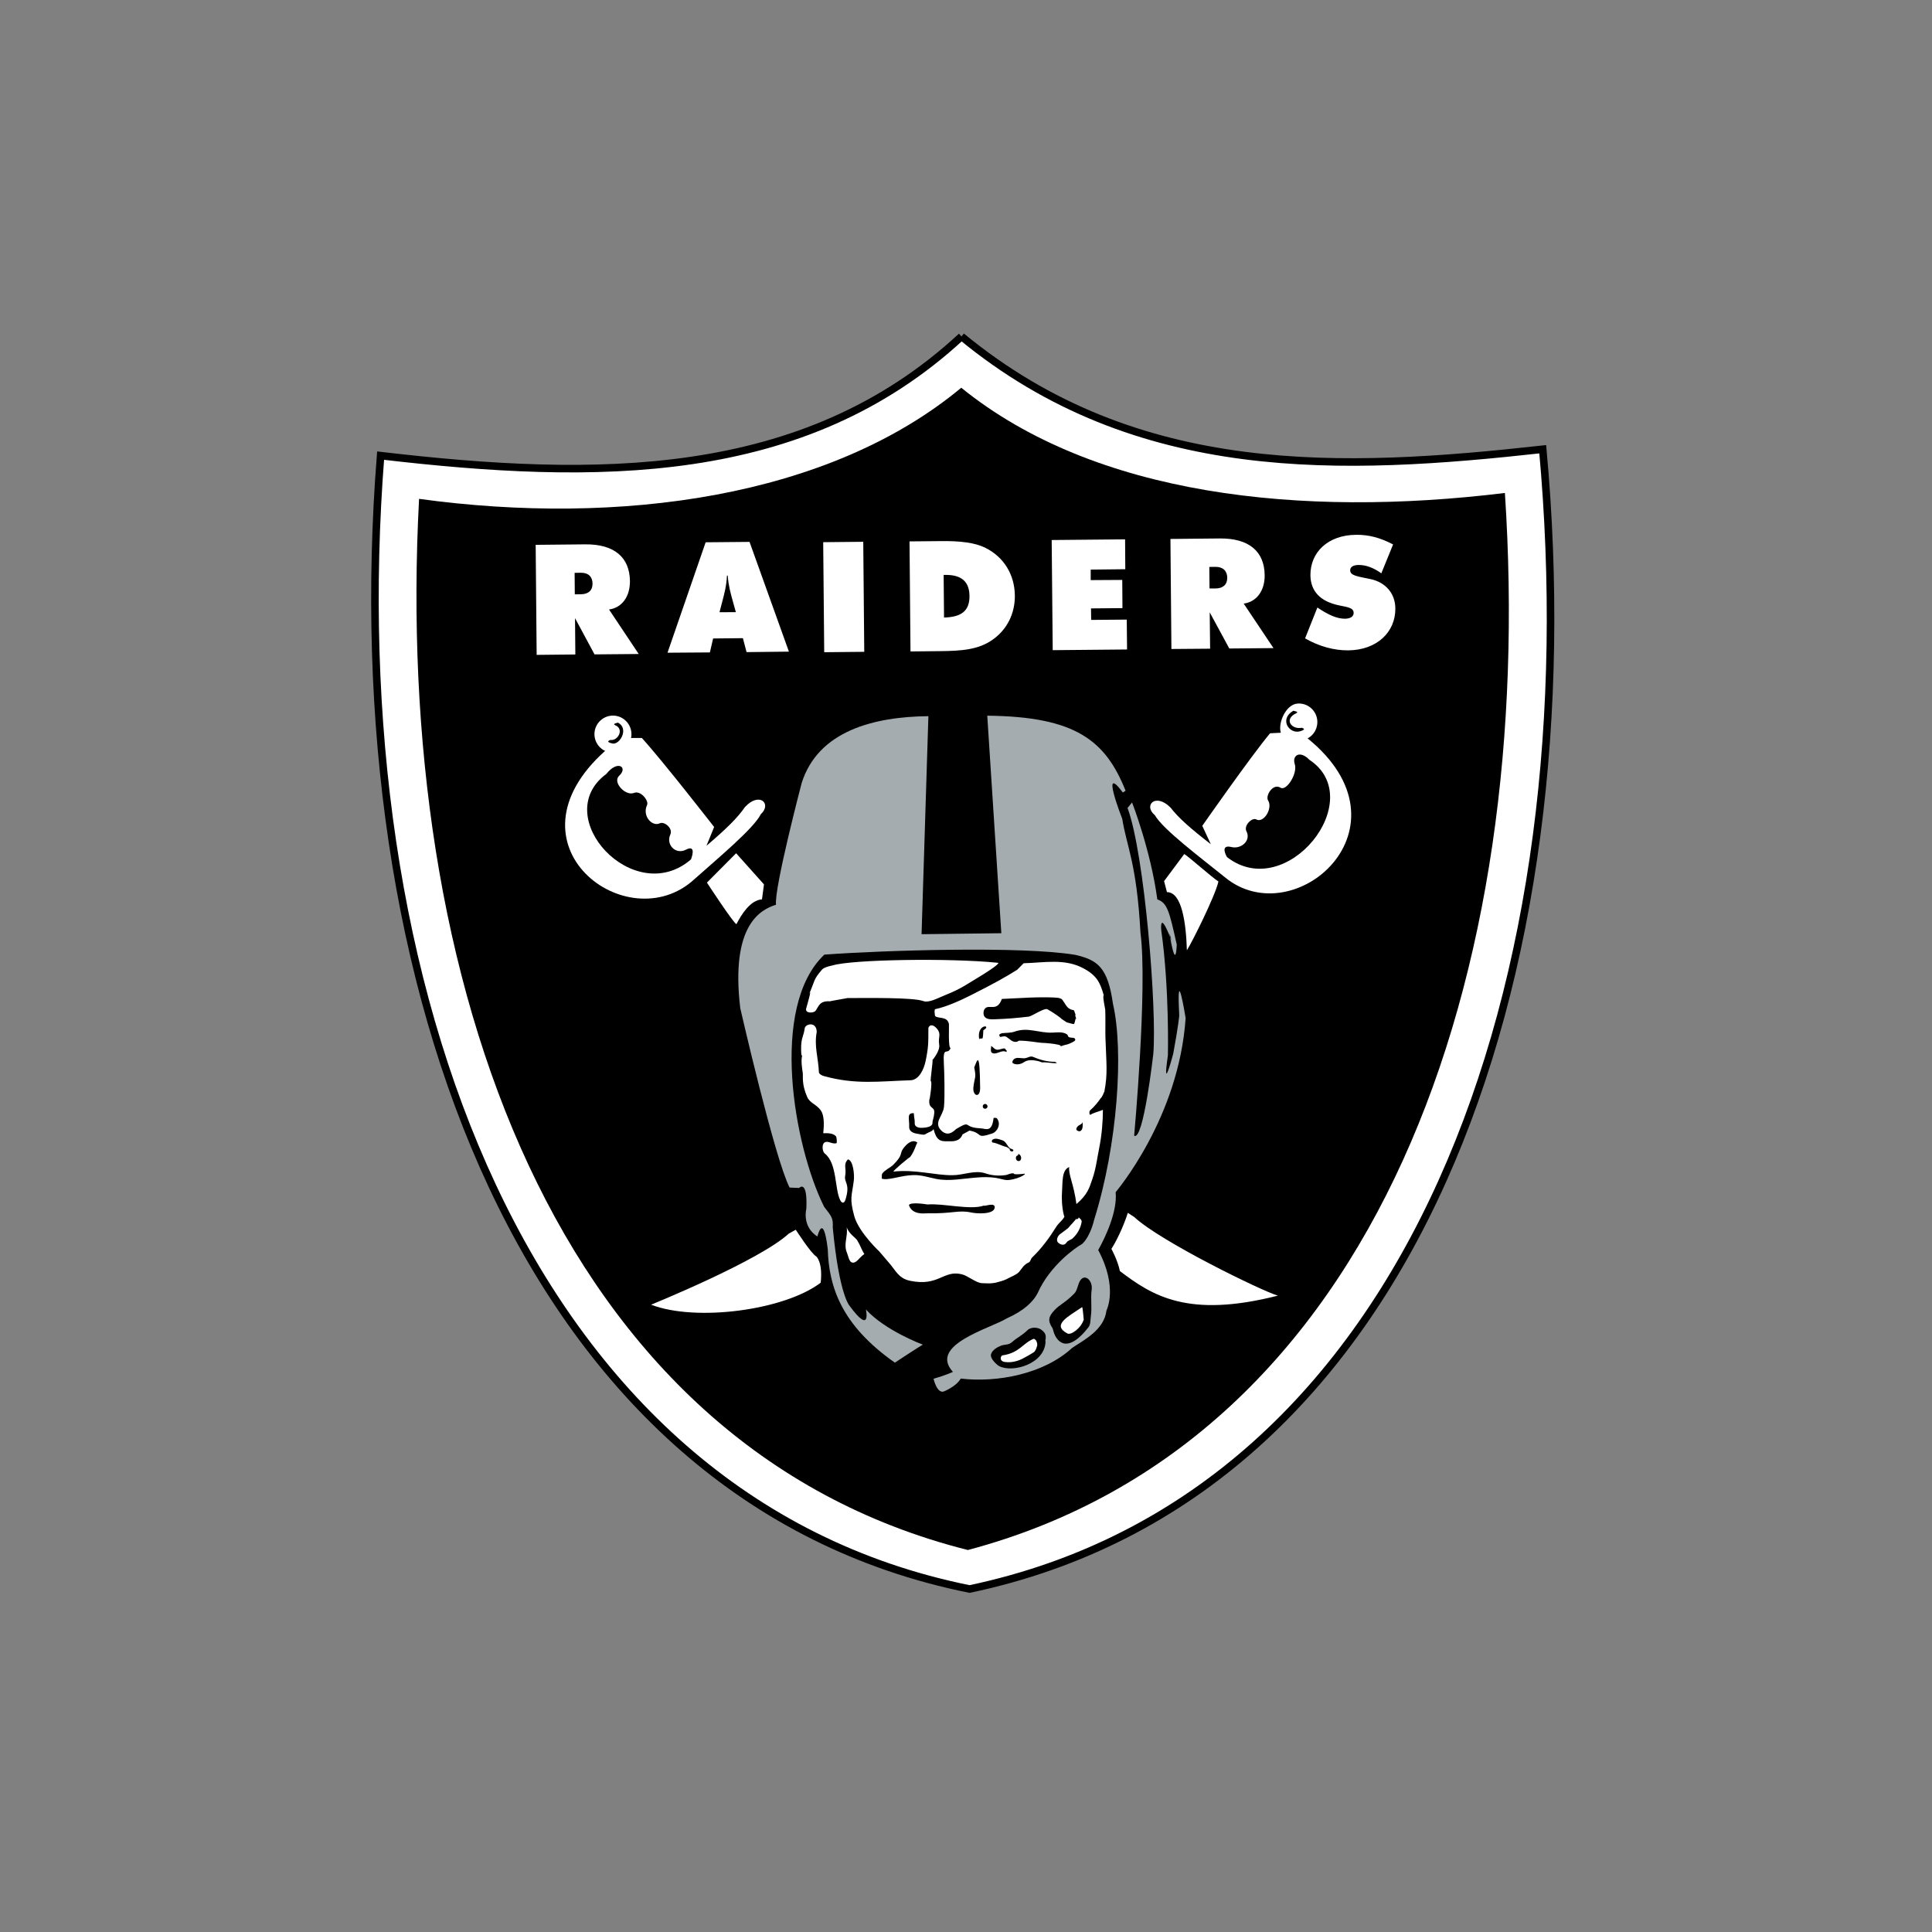 <svg width="512" height="512" viewBox="0 0 512 512" xmlns="http://www.w3.org/2000/svg"><rect x="0" y="0" width="512" height="512" fill="#808080" stroke="none"/><title>oakland-raiders</title><g fill="none" fill-rule="evenodd"><path d="M261.12 304.904c.145.052-.01.233.06.287.066.052.203.052.292-.053-.137 0-.02-.103-.043-.18-.095-.106-.204-.027-.31-.053" fill="#010101"/><path d="M254.81 89.163c-41.944 38.848-97.167 38.22-153.947 31.583-10.96 139.452 37.898 276.563 156.088 300.36 118.876-25.02 164.65-162.73 151.893-302.053-52.744 5.833-107.435 8.49-154.034-29.89" fill="#FFF"/><path d="M254.81 89.163c-41.944 38.848-97.167 38.22-153.947 31.583-10.96 139.452 37.898 276.563 156.088 300.36 118.876-25.02 164.65-162.73 151.893-302.053-52.744 5.833-107.435 8.49-154.034-29.89" stroke="#000" stroke-width="2"/><path d="M254.743 102.755c-34.99 29.082-90.525 36.737-143.686 29.448-6.754 127.136 35.697 250.94 145.437 278.568 109.354-29.058 150.7-153.07 142.32-280.13-54.11 6.613-108.698.755-144.07-27.885" fill="#000"/><path d="M298.89 321.41c-1.246 3.907-3.208 7.812-4.36 9.557 0 0 1.66 2.968 2.257 5.883 8.566 6.51 18.013 12.577 41.855 6.51-4.27-1.25-31.083-14.346-38.013-20.804l-1.74-1.145zm-88.002 4.48s4.055 6.325 5.463 7.107c0 0 1.728 1.51 1.144 6.928-9.553 7.29-32.99 10.44-44.95 5.832 0 0 28.63-11.612 36.508-18.85l1.836-1.017zm74.4-2.97c-.57.626-1.025 1.25-1.623 1.824-.22.207-.404.573-.69.78-.647.495-1.243.963-1.943 1.46-.754.467-1.247 1.767-.624 2.317.546.494 1.582.99 2.244-.026.364-.574 1.13-.677 1.573-1.068 1.232-1.12 2.1-2.602 2.414-4.322.1-.6-.392-.886-.807-1.3.12.494-.52.337-.57.703l.025-.366zm-60.917 2.32c.717 1.873 2.32 2.68 2.798 3.463.772 1.197 1.137 2.472 1.89 3.645-1.253.73-2.194 2.76-3.426 2.16-.625-.31-.825-1.613-1.196-2.55-.972-2.345.345-4.325-.065-6.718z" fill="#FFF"/><path d="M246.035 189.795c-14.393.132-29.236 3.88-33.588 17.732.005 0-7.32 27.86-6.795 32.232-4.01 1.277-12.11 5.26-9.475 27.418 0 0 9.104 39.785 13.076 47.54l2.518.106s2.27-2.423 1.92 5.52c0 0-1.27 4.634 2.928 7.343 0 0 1.552-6.692 2.747 3.358.3 9.79 3.453 20.023 17.786 30.072 0 0 6.687-4.426 7.425-4.763 0 0-9.936-3.67-15.1-9.322 0 0 1.497 6.926-4.283-.91 0 0-2.773-2.656-4.504-20.803.11-2.528-.232-2.866-2.28-5.496-8-15.988-14.592-52.986.054-66.837 15.53-1.146 52.63-2.317 66.58.078 5.712 1.354 8.528 3.15 9.903 12.967 2.882 12.418 1.27 37.285-4.996 57.255 0 0-.923 4.295-3.17 6.378-1.83.988-8.525 5.753-11.717 12.863-1.195 2.473-3.818 4.87-8.23 6.847-4.437 2.707-20.838 7.03-14.296 14.19 0 0-1.857.887-5.14 1.823 0 0 .908 4.008 2.738 3.358 0 0 3.303-1.3 4.464-3.41 9.688 1.145 22.045-1.225 29.53-8.124 2.975-2.03 8.504-4.713 9.1-9.945 0 0 3.14-5.99-2.192-15.988 1.96-3.514 5.126-10.26 4.62-15.337.196-.286 16.755-19.657 18.546-46.135 0 0-2.493-15.545-1.687-.704 0 0-.195 2.577-1.596 10.13 0 0-3.022 11.53-1.415.467 0 0 .443-17.548-1.764-33.197 0 0-.57-5.805 2.674 2.656.442 1.51-.504-1.954-.504-1.954s1.62 10.702 1.945 3.126c-1.986-8.88-2.492-11.065-5.153-11.98-1.763-13.094-6.695-25.697-6.695-25.697l-1.194 1.458c4.544 12.315 7.8 53.35 6.827 65.17 0 0-2.622 23.252-5.075 21.69 0 0 3.57-39.236 1.674-53.767-1-18.485-3.687-22.938-4.83-30.2 0 0-5.97-15.207.157-6.98l.726-.47c-5.295-13.25-13.146-19.657-36.658-19.89l3.73 57.646-21.14.26 1.81-57.777" fill="#A5ACAF"/><path d="M219.96 265.355c-.11-.027 4.706-.86 4.632-.86 5.21 0 17.476-.207 20.118.808 1.368.52 3.738-.754 4.917-1.224 4.413-1.797 4.953-2.19 9.58-5.027.772-.442 6.222-3.8 5.236-3.906-12.74-1.3-38.695-.885-43.815.703 0 0-2.142.39-2.746 1.068-2.4 2.734-1.882 2.94-3.537 6.715 1.07-2.472-.547 3.074-.688 3.568-.435 1.432 2.006 1.328 2.487.653.883-1.25 1.04-2.656 3.817-2.498m71.35 38.82c-.558 2.76-.884 5.598-1.817 8.255-.832 2.42-1.244 4.085-4.23 6.665-.676-5.26-2.18-7.864-1.91-9.818-2.01.81-1.725 3.828-1.907 6.59-.312 4.425.908 7.652.624 6.352.144.623-1.506 1.847-2.103 2.81-1.868 2.994-3.92 5.804-6.45 8.228-.376.364-.455 1.12-.845 1.277-1.402.62-1.79 1.56-2.595 2.524-.674.78-2.467 1.43-3.373 1.952-.57.313-2.337.807-2.83.91-1.063.236-2.038.208-3.654.13-1.557-.052-3.71-1.98-5.392-2.37-4.9-1.145-6.01 3.31-13.627 1.745-3.148-.65-3.803-2.76-5.78-4.972-.386-.418-2.273-2.682-2.557-2.993.79.833-5.27-4.766-6.464-9.14-1.326-4.87-.665-5.26-.14-9.4.208-1.534-.122-5.415-1.55-5.675-1.325 1.406-.344 2.317-.726 4.322-.364 1.925 1.413 1.98.083 6.325-.368 1.223-1.05.938-1.434.104-1.46-3.046-.785-9.71-4.023-12.263-.753-.6-.8-2.42-.194-2.89.98-.73 1.96.44 3.243.128.213-.05.06-1.613-.103-1.82-1.085-1.224-3.415-.705-3.393-.86.285-2.525.226-4.764-.636-6.015-1.195-1.667-2.922-1.928-3.622-3.592-1.517-3.438-1.03-5.444-1.167-6.354-.19-1.25-.5-3.23-.17-4.53-.358.078-.256-2.89-.228-3.074.202-2.186.598-2.083.902-4.115.045-1.275 3.148-2.056 3.2.86-.727 3.827.428 6.822.576 10.674.013.443.78.886 1.29 1.015 8.392 2.343 14.654 1.38 22.98 1.122 2.22-.055 3.544-2.865 4-5.052.764-3.647.745-4.87.74-8.827.4-1.066 1.387-.78 2.16.08 1.44 1.64.337 2.264.708 4.373.29 1.642-1.8 4.09-1.8 4.09.24 0-.662 5.57-.414 5.597.433 0-.28 4.972-.39 4.842-.3 2.682 1.545 1.693 1.287 3.672-.046.91-.5 2.16-.46 2.316.273 1.82-3.784 1.46-3.135 1.51-.888-.05-1.597-.442-1.57-1.145.047-1.043-.24-1.82-.234-2.735-1.984-.104-1.154 1.512-1.238 3.567-.057.91.553 1.64 2.076 1.875 1.616.26 1.785.442 2.53-.05.376-.288 1.65-.574 1.845-1.2.772 2.94 1.66 3.332 3.827 3.255.915-.028 3.057.313 3.86-1.822l1.85-1.016c3.745.705 1.472 2.267 5.995.782 1.363-.47 2.468-2.476 1.275-4.01-.144-.184-.87-.184-.892-.078-.46 3.93-2.004 2.786-3.477 2.707-4.82-.208-2.244-2.267-6.306.104-.48.26-1.9 2.238-3.82.728-2.598-2.266.18-3.958.454-6.485.265-2.29.103-9.478-.027-11.56-.292-4.92.987-1.953 1.79-4.087-.69.182-.375-6.015-.44-6.327-.447-2.215-3.004-1.328-3.685-2.163 0 0-.33-1.716.085-1.796 2.9-.6 6.568-2.265 9.22-3.593 6.095-3.07 9.527-4.972 12.474-6.848l1.7-1.717c5.594-.157 10.98-1.327 15.962 1.408 3.48 1.9 4.336 3.8 5.27 7.08-.39.08.364 3.517.39 3.828.103 2.164 0 6.122.05 7.216.235 7.16.65 9.606-.272 14.45 0 .026-.738 1.77-.972 1.77-.585.858-1.584 2.185-2.78 3.2-.388.34-.204 1.38.082 1.198.724-.522 2.178-.833 3.282-1.3-.016 3.046-.288 6.667-.977 10.052" fill="#FFF"/><path d="M281.264 269.963c.117 0-1.92-1.535-3.684-2.5-.806-.443-4.13 1.85-4.946 1.952-3.426.39-5.413.573-9.04.704-.903.027-2.188.078-2.728-.757-.33-.52-.297-1.51.1-2.004 1.075-1.407 3.244.963 4.54-2.63 0 0 4.102-.208 5.362-.26 4.295-.26 10.64-.26 10.07.234.52-.468 1.377 1.874 2.247 2.475 1.636 1.09 1.14-.392 1.895 1.872-.507-.467.468 1.354-.038.91-.016.236-.3 1.302-.418 1.408-.13.13-1.724-.416-1.96-.443.12.027-1.517-.964-1.4-.964m-20.668 3.07c2.504-1.482-1.9-1.873-1.084 2.45-.078-.418.818-.156.882-.34.116-.31.17-1.378.202-2.11m-2.414 9.844c.604 2.916.08 2.525-.22 5.233-.266 2.422 1.81 2.995 1.785.235-.1-10.285-.753-7.42-1.565-5.468m28.74 14.503c-.233.572-.61.598-1.075.91-.35.235-.74.755-.558 1.146.102.18.518.39.805.364.323 0 .596-.39.7-.65.194-.545.102-1.172.128-1.77m-25.873-3.544c.345.028.643-.258.662-.598.007-.364-.272-.65-.617-.676-.342-.027-.65.26-.654.624-.02.34.253.65.61.65m22.55-17.34c-.934.47-1.726.367-2.62.887 1.377-.808-7.5-1.197-4.152-.937-2.362-.184-4.336-.677-6.814-.65l-.442.258c-1.233.313-1.882-.65-2.817-1.248-.66-.392-1.23.05-1.828-.028.13-.234-.22-.39-.116-.548.155-.235.572-.364.726-.417 1.063-.13 2.31-.05 3.322-.416 3.596-1.276 6.41.416 10.097.26 1.143-.053 2.726-.288 3.816.468.236.156.236.547.39.65.495.366 1.35.106 1.637.42.582.625-.547.964-1.196 1.302m-3.477 5.232l-.52-.338c-2.102.027-3.97-.522-5.904-1.327-.675-.26-1.313.26-1.986.364-.92.13-1.87-.262-2.648.052-.585.207-1.064 1.066-.57 1.327.725.416 1.932.338 2.893-.34 1.13-.754 2.556-.52 3.88-.233.338.103.7.31 1.062.31 1.298-.076 2.518.316 3.79.182m-13.368-3.28c.052-.287-.492-.208-.335-.548-.858-.234-1.677.548-2.52.208-.48-.18-.766-.676-1.227-.91-.032.674-.286 1.642.318 1.874 1.193.522 2.465-1.016 3.763-.26l.002-.364" fill="#010101"/><path d="M195.08 226.117l-7.735 7.784s6.938 10.626 7.813 11.015c1.376-2.655 3.685-6.35 6.776-6.586l.526-3.958-7.38-8.255zm-29.13-30.542h4.146c5.496 6.016 19.157 23.59 19.157 23.59l-2.03 4.973c5.248-4.477 8.252-7.42 10.174-10.232 3.79-4.165 7.248-.937 4.243 1.848-1.96 3.88-11.485 11.77-17.677 17.29-17.63 16.194-51.48-9.113-23.568-34.083l5.555-3.385z" fill="#FFF"/><path d="M160.68 205.105c3.045-3.853 5.83-1.745 3.394.495-1.83 1.694 1.688 5.443 3.945 4.53 1.805-.73 3.984 2.11 3.46 3.2-1.364 2.893 1.342 5.86 3.406 4.844 1.13-.547 3.542 1.3 2.75 3.02-1.2 2.554 1.346 5.417 4.142 3.984 3.01-1.562 1.335 2.578 1.335 2.578-15.15 13.072-37.69-11.403-22.432-22.65" fill="#010101"/><path d="M162.226 199.455c2.7.13 4.984-1.953 5.113-4.685.108-2.71-1.98-5-4.693-5.13-2.7-.105-4.977 2.004-5.108 4.687-.11 2.732 1.986 5.023 4.686 5.128" fill="#FFF"/><path d="M163.782 191.514c2.997 1.562.46 5.962-1.5 5.52-2.114-.47-.492-.938-.492-.938 1.965.288 3.72-2.89 1.24-3.906-.936-.39.752-.676.752-.676" fill="#010101"/><path d="M340.708 194.117l-4.13.21c-5.215 6.273-17.96 24.525-17.96 24.525l2.258 4.87c-5.45-4.22-8.605-7.006-10.68-9.713-3.972-3.984-7.28-.574-4.142 2.03 2.156 3.775 12.058 11.196 18.508 16.403 18.43 15.31 51.02-13.253 21.91-36.817l-5.764-1.51" fill="#FFF"/><path d="M347.013 201.356c-2.594-2.656-4.633-1.094-3.893 1.118.833 2.502-2.205 7.264-3.762 6.276-2.05-1.275-4.09 2.186-3.298 3.384 1.297 2.03-1.142 6.092-3.14 5.024-1.116-.6-3.4 1.64-2.597 3.15 1.274 2.475-1.426 4.792-3.97 4.167-3.27-.806-1.194 2.656-1.194 2.656 15.78 12.29 37.664-15.28 21.853-25.774" fill="#010101"/><path d="M344.677 196.25c-2.698.263-5.14-.154-5.396-2.863-.233-2.706 1.78-6.664 4.49-6.923 2.698-.26 5.063 1.742 5.322 4.424.244 2.71-1.727 5.104-4.415 5.363" fill="#FFF"/><path d="M342.72 188.362c-3.817 2.267-1.026 6.25 1.777 5.444 2.09-.573.455-.938.455-.938-2.752.52-4.764-2.29-1.443-3.855.91-.416-.79-.65-.79-.65" fill="#010101"/><path d="M313.84 226.325c1.065.6 7.476 6.298 9.058 7.29-.893 3.906-7.007 16.115-8.358 18.225-.233-7.238-1.31-15.415-5.282-15.415l-.767-2.915 5.35-7.185" fill="#FFF"/><path d="M289.312 341.694c.284-2.186-1.65-4.218-2.96-2.474-.726.938-.777 2.682-1.648 3.567-2.374 2.45-3.88 2.916-5.256 4.426-1.494 1.616-1.947 2.683-.493 4.816.116.155.364 2.37 1.96 3.514 1.92 1.46 4.66-.102 7.515-3.773.635-.808.52-1.952.65-2.864.36-2.37-.107-4.79.232-7.212m-12.227 13.773c-.13 6.015-8.838 8.462-12.355 6.536-.584-.338-2.46-2.004-2.09-3.15.37-1.12 1.648-1.848 2.582-2.212 1.092-.442 2.012-.105 3.036-1.015 1.404-1.278 2.39-1.51 4.052-3.126.934-.91 2.777-.78 3.648-.103.907.703 1.45 1.276 1.05 2.967l.077.103" fill="#010101"/><path d="M286.754 346.407c-3.7 2.524-8.162 4.712-3.88 6.977.975.52 3.688-1.458 4.335-3.724-.027.13-.262-3.358-.456-3.253m-12.602 11.795c-.66.547-3.012 1.77-2.7 1.613-1.557.888-3.374 1.38-5.192 1.12-1.62-.286-.986-1.693-.622-1.744 4.568-.65 5.4-3.255 8.306-4.4.843.184 1.024 1.485.91 1.85-.078.288-.262 1.014-.702 1.562" fill="#FFF"/><path d="M239.43 304.28c-1.136 1.483.024 1.692-2.703 4.4-.79.78-2.233 1.354-2.932 2.343-.122.183-.11.834-.11 1.328 1.766.573 4.952-.858 8.332-.938 2.043-.08 4.044.6 6.094 1.016 3.634.702 6.976-.132 11.338-.418 5.23-.338 6.24.912 7.892.704 3.232-.39 5.203-2.005 3.803-1.614.35-.078-2.674.337-2.467-.13-.884-.156-1.455.338-2.207.442-1.767.233-3.536.156-5.426-.494-2.738-.887-5.756.52-8.62.52-4.638.053-9.817-1.588-15.605-.963-.567.08 4.697-4.295 4.313-3.774 1.52-1.928 1.825-4.53 2.136-3.698-.103-.258-1.55-1.69-3.84 1.277m6.376 14.917c3.98-.364 11.466 1.564 14.94.286-.007.34 2.918-.963 2.867.47-.09 2.004-4.905 1.665-6.19 1.38-3.48-.755-4.705.34-11.902.21-.304-.03-3.627.545-4.6-2.035-.245-.673 1.843-.805 4.886-.31m23.492-12.705c-.363.937.598 1.536 1.09 1.014.39-.365.313-1.432-.53-1.718.09.467-.43.416-.56.703m-1.57-1.902c-.375-.232-.753-.572-1.077-.65-1.244-.287-2.258-.963-3.516-1.145-.323-.05-.462-.6.052-.86.776-.388 1.647 0 2.466.26 1.063.367 1.244 1.64 2.115 2.163.26.156.95.233.752.598-.183.366-.884.208-.974-.365h.182" fill="#010101"/><path d="M271.48 309.878c.284 0 .52-.314.52-.705-.014-.366-.236-.676-.52-.676-.286.027-.52.314-.52.702.013.364.245.678.52.678" fill="#FFF"/><path d="M349.117 160.998c2.83 1.9 5.112 2.97 7.306 2.97 1.505-.03 2.31-.6 2.31-1.54-.013-1.35-1.493-1.51-3.892-2.003-4.97-1.043-7.513-3.75-7.566-7.993-.038-6.093 4.674-10.65 12.083-10.702 3.324-.052 6.477.78 9.826 2.552l-3.116 7.655c-2.037-1.484-4.154-2.24-5.996-2.212-1.465 0-2.27.546-2.26 1.408 0 1.43 1.963 1.613 5.43 2.342 3.866.832 6.514 3.696 6.54 7.783.05 6.222-4.856 11.014-12.462 11.093-3.816.027-7.706-1.04-11.46-3.175l3.26-8.177zm-196.79-3.487l1.638-.027c1.986-.026 3.082-1.04 3.064-2.838-.03-1.796-1.087-2.89-3.13-2.862l-1.617.026.045 5.7zm-10.368-13.123l13.127-.13c7.774-.08 11.784 3.488 11.856 9.74.025 4.164-2.17 7.08-5.542 7.523l7.865 11.793-11.707.105-5.17-9.608.084 9.633-10.253.104-.26-29.16zm53.054 17.836l-.916-3.28c-.42-1.59-1.036-3.594-1.244-6.406h-.197c-.142 2.812-.725 4.84-1.12 6.405l-.864 3.306 4.34-.025zm-8.006-18.514l11.628-.104 10.437 29.083-11.227.128-.967-3.697-7.893.08-.857 3.697-11.23.08 10.108-29.268zm31.148-.027l10.616-.104.266 29.16-10.61.104-.272-29.16zm38.767 14.243c-.033-3.826-2.173-5.624-6.403-5.57h-.443l.103 11.3c4.643-.132 6.775-1.773 6.743-5.73zm-15.89-14.45l8.446-.08c5.057-.052 8.84.42 11.544 1.72 5.03 2.473 7.86 7.16 7.924 12.708.04 4.814-2.076 9.033-5.912 11.715-3.756 2.655-8.234 2.967-14.055 3.02l-7.69.078-.258-29.16zm37.674-.365l19.455-.18.052 7.916-9.163.103v2.784l8.36-.05.052 7.47-8.332.078.04 3.048 9.434-.08.078 7.917-19.7.18-.275-29.186zm41.832 12.837h1.634c1.985-.025 3.075-1.068 3.064-2.864-.027-1.77-1.09-2.864-3.115-2.864l-1.637.025.053 5.702zm-10.36-13.123l13.123-.13c7.774-.052 11.784 3.49 11.85 9.74.04 4.165-2.182 7.082-5.556 7.524l7.893 11.794-11.707.104-5.193-9.58.105 9.632-10.255.08-.26-29.164z" fill="#FFF"/></g></svg>